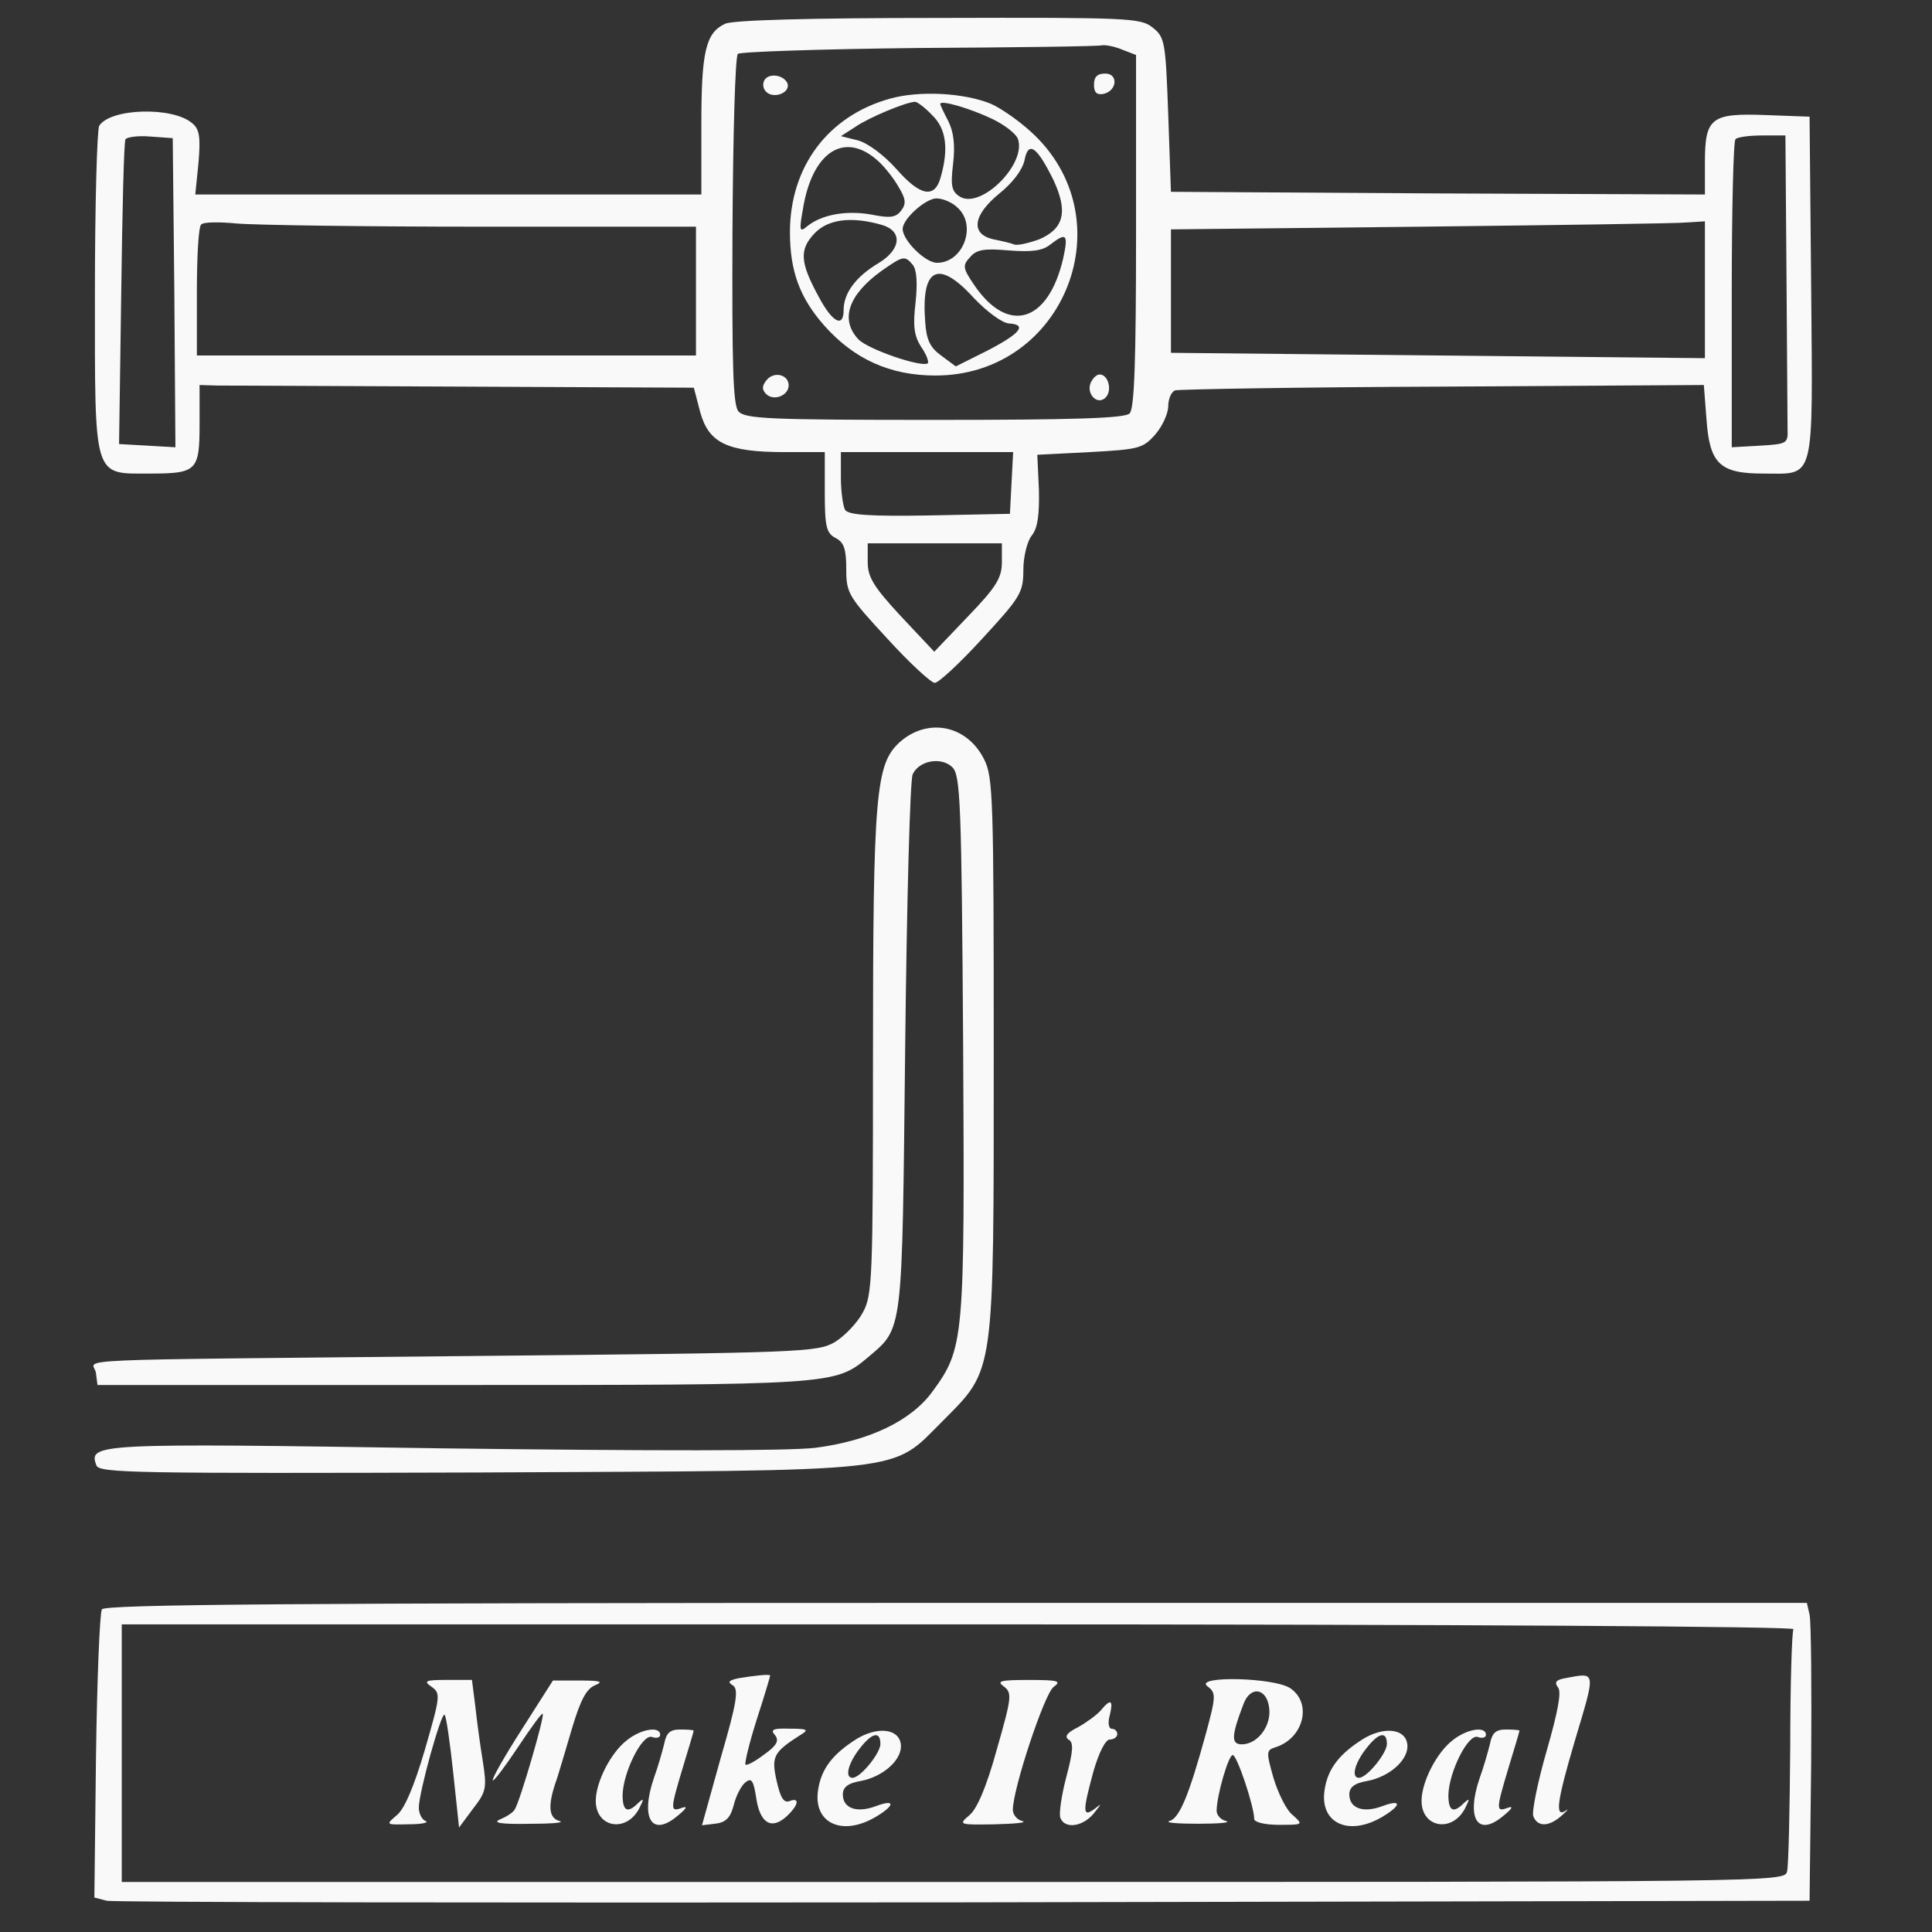 <?xml version="1.0" encoding="UTF-8" standalone="no"?>
<svg
   version="1.1"
   width="1080"
   height="1080"
   viewBox="0 0 1080 1080"
   xml:space="preserve"
   id="svg21"
   sodipodi:docname="logo2.svg"
   inkscape:version="1.3 (0e150ed6c4, 2023-07-21)"
   xmlns:inkscape="http://www.inkscape.org/namespaces/inkscape"
   xmlns:sodipodi="http://sodipodi.sourceforge.net/DTD/sodipodi-0.dtd"
   xmlns="http://www.w3.org/2000/svg"
   xmlns:svg="http://www.w3.org/2000/svg"><rect x="0" y="0" width="1080" height="1080" fill="#333333" stroke="none"/><sodipodi:namedview
   id="namedview21"
   pagecolor="#ffffff"
   bordercolor="#000000"
   borderopacity="0.25"
   inkscape:showpageshadow="2"
   inkscape:pageopacity="0.0"
   inkscape:pagecheckerboard="0"
   inkscape:deskcolor="#d1d1d1"
   inkscape:zoom="0.71203704"
   inkscape:cx="462.75683"
   inkscape:cy="490.84525"
   inkscape:window-width="2400"
   inkscape:window-height="1421"
   inkscape:window-x="2391"
   inkscape:window-y="-9"
   inkscape:window-maximized="1"
   inkscape:current-layer="svg21" />&#10;<desc
   id="desc1">Created with Fabric.js 5.2.4</desc>&#10;<defs
   id="defs1"><rect
   x="391.768"
   y="709.553"
   width="307.357"
   height="42.702"
   id="rect22" />&#10;</defs>&#10;&#10;<g
   transform="matrix(1 0 0 1 540 540)"
   id="bca7d677-71fe-4c16-9acf-76170ff8a13b">&#10;</g>&#10;<g
   transform="matrix(0.3,0,0,-0.3,532.939,195.838)"
   id="g1"
   style="fill:#f9f9f9">&#10;<path
   style="opacity:1;fill:#f9f9f9;fill-rule:nonzero;stroke:none;stroke-width:1;stroke-linecap:butt;stroke-linejoin:miter;stroke-miterlimit:4;stroke-dasharray:none;stroke-dashoffset:0"
   vector-effect="non-scaling-stroke"
   transform="translate(-2499.6,-3479.63)"
   d="m 2074,4088 c -36,-17 -44,-52 -44,-188 v -130 h -471 -472 l 6,59 c 4,48 2,63 -12,74 -36,31 -152,28 -173,-5 -4,-7 -8,-147 -8,-310 0,-351 -4,-338 102,-338 88,0 93,5 93,92 v 73 l 33,-1 c 17,0 225,-1 460,-2 l 428,-2 12,-46 c 16,-57 50,-74 157,-74 h 75 v -75 c 0,-64 3,-76 20,-85 16,-8 20,-21 20,-58 0,-45 4,-51 76,-129 42,-46 82,-83 89,-83 7,0 47,37 89,83 70,76 76,85 76,127 0,25 7,54 16,65 11,14 14,39 13,85 l -3,65 98,5 c 92,5 99,7 122,33 13,15 24,39 24,53 0,13 6,27 13,29 6,2 231,6 498,7 l 487,3 5,-65 c 6,-82 25,-100 106,-100 97,0 92,-21 89,345 l -3,320 -81,3 c -103,4 -114,-5 -114,-89 v -59 l -497,2 -498,3 -5,143 c -5,136 -6,145 -29,163 -22,18 -44,19 -400,18 -237,0 -384,-4 -397,-11 z m 740,-48 26,-10 v -328 c 0,-242 -3,-331 -12,-340 -9,-9 -104,-12 -364,-12 -308,0 -353,2 -365,16 -10,12 -12,85 -11,337 1,176 5,324 10,329 4,4 156,9 337,11 182,1 335,3 342,5 6,1 23,-2 37,-8 z m -1766,-453 2,-288 -52,3 -53,3 4,280 c 2,154 5,284 8,288 3,4 24,7 46,5 l 42,-3 z m 3004,33 c 1,-143 2,-272 2,-287 1,-27 -1,-28 -51,-31 l -53,-3 v 284 c 0,156 3,287 7,290 3,4 26,7 50,7 h 43 z m -2431,90 h 399 v -120 -120 h -465 -465 v 118 c 0,65 3,122 8,126 4,5 34,5 66,2 32,-3 238,-6 457,-6 z m 2279,-117 v -128 l -497,5 -498,5 v 115 115 l 465,5 c 256,3 480,6 498,8 l 32,2 z m -1292,-360 -3,-58 -149,-3 c -113,-2 -151,1 -158,10 -4,7 -8,34 -8,61 v 47 h 160 161 z m -18,-148 c 0,-29 -10,-46 -63,-101 l -63,-66 -62,66 c -51,55 -62,73 -62,101 v 35 h 125 125 z"
   stroke-linecap="round"
   id="path1" />&#10;</g>&#10;<g
   transform="matrix(0.3,0,0,-0.3,433.541,47.692)"
   id="g2"
   style="fill:#f9f9f9">&#10;<path
   style="opacity:1;fill:#f9f9f9;fill-rule:nonzero;stroke:none;stroke-width:1;stroke-linecap:butt;stroke-linejoin:miter;stroke-miterlimit:4;stroke-dasharray:none;stroke-dashoffset:0"
   vector-effect="non-scaling-stroke"
   transform="translate(-2185.57,-3950.02)"
   d="m 2165,3960 c -4,-7 -3,-16 3,-22 14,-14 45,-2 40,15 -6,16 -34,21 -43,7 z"
   stroke-linecap="round"
   id="path2" />&#10;</g>&#10;<g
   transform="matrix(0.13,0,0,-0.13,530.065,363.347)"
   id="g3"
   style="fill:#f9f9f9">&#10;<path
   style="opacity:1;fill:#f9f9f9;fill-rule:nonzero;stroke:none;stroke-width:2.308;stroke-linecap:butt;stroke-linejoin:miter;stroke-miterlimit:4;stroke-dasharray:none;stroke-dashoffset:0"
   vector-effect="non-scaling-stroke"
   d="m -249.005,2371.171 c -267.739,-73.859 -431.613,-293.128 -431.613,-574.715 0,-166.183 41.546,-281.587 147.718,-401.608 126.945,-143.102 281.587,-214.653 477.775,-214.653 558.558,0 821.681,678.579 408.532,1050.182 -50.778,46.162 -126.945,99.248 -168.491,117.713 -117.713,48.47 -309.284,57.702 -433.921,23.081 z m 180.031,-71.551 c 60.01,-57.702 71.551,-143.102 36.929,-265.431 -25.389,-94.632 -87.707,-83.091 -189.263,32.313 -55.394,62.319 -124.637,113.097 -166.183,124.637 l -73.859,18.465 64.627,41.546 c 57.702,39.238 212.345,103.864 253.89,106.172 9.232,0 43.854,-25.389 73.859,-57.702 z m 258.506,-16.157 c 53.086,-25.389 103.864,-64.627 110.788,-87.707 34.621,-108.48 -159.258,-300.052 -249.274,-246.966 -36.929,23.081 -41.546,46.162 -30.005,143.102 9.232,78.475 2.308,136.178 -20.773,182.339 -18.465,34.621 -34.621,69.243 -34.621,73.859 0,18.465 126.945,-18.465 223.885,-64.627 z m -489.316,-182.339 c 25.389,-23.081 64.627,-71.551 85.399,-108.48 32.313,-53.086 34.621,-73.859 11.54,-103.864 -23.081,-30.005 -48.47,-32.313 -129.253,-16.157 -106.172,18.465 -212.344,0 -274.663,-50.778 -32.313,-27.697 -34.621,-18.465 -18.465,71.551 39.238,249.274 180.031,341.598 325.441,207.728 z m 752.438,-80.783 c 62.318,-133.869 46.162,-207.728 -60.01,-253.89 -43.854,-16.157 -92.324,-27.697 -108.48,-23.081 -16.157,6.924 -57.702,16.157 -92.324,23.081 -96.94,23.081 -85.399,103.864 27.697,196.188 57.702,46.162 99.248,101.556 108.48,143.102 16.157,85.399 53.086,60.01 124.637,-85.399 z M 39.507,1902.629 c 85.399,-76.167 25.389,-237.733 -87.707,-237.733 -50.778,0 -147.718,96.94 -147.718,145.41 0,43.854 99.248,131.561 145.41,131.561 25.389,0 66.935,-16.157 90.016,-39.237 z m -327.749,-73.859 c 92.324,-25.389 87.708,-103.864 -9.232,-163.875 -101.556,-60.01 -152.334,-131.561 -152.334,-203.112 0,-78.475 -48.47,-53.086 -106.172,55.394 -80.783,147.718 -85.399,203.112 -20.773,272.355 57.702,62.318 156.95,76.167 288.512,39.237 z M 494.201,1683.36 C 429.574,1406.389 256.467,1355.611 111.058,1570.263 c -48.47,71.551 -50.778,83.091 -16.157,120.021 27.697,32.313 62.318,36.929 166.183,27.697 96.94,-6.924 143.102,-2.308 177.723,25.389 69.243,53.086 78.475,46.162 55.394,-60.01 z m -646.266,-27.697 c 16.157,-20.773 20.773,-76.167 11.54,-161.566 -11.54,-99.248 -6.924,-140.794 23.081,-189.264 23.081,-32.313 34.621,-64.627 30.005,-71.551 -23.081,-20.773 -260.814,60.01 -300.052,103.864 -78.475,85.399 -41.546,191.572 103.864,295.436 90.016,62.319 96.94,64.627 131.561,23.081 z m 263.123,-143.102 c 55.394,-57.702 120.021,-106.172 150.026,-108.48 80.783,-4.616 48.47,-43.854 -94.632,-117.713 l -133.869,-66.935 -62.318,46.162 c -48.47,34.621 -64.627,69.243 -69.243,145.41 -18.465,235.425 57.702,270.047 210.036,101.556 z"
   stroke-linecap="round"
   id="path3" />&#10;</g>&#10;<g
   transform="matrix(0.3,0,0,-0.3,617.286,46.888)"
   id="g4"
   style="fill:#f9f9f9">&#10;<path
   style="opacity:1;fill:#f9f9f9;fill-rule:nonzero;stroke:none;stroke-width:1;stroke-linecap:butt;stroke-linejoin:miter;stroke-miterlimit:4;stroke-dasharray:none;stroke-dashoffset:0"
   vector-effect="non-scaling-stroke"
   transform="translate(-2749.11,-3950.79)"
   d="m 2730,3949 c 0,-14 5,-19 17,-17 26,5 29,38 4,38 -15,0 -21,-6 -21,-21 z"
   stroke-linecap="round"
   id="path4" />&#10;</g>&#10;<g
   transform="matrix(0.3,0,0,-0.3,433.68,215.844)"
   id="g5"
   style="fill:#f9f9f9">&#10;<path
   style="opacity:1;fill:#f9f9f9;fill-rule:nonzero;stroke:none;stroke-width:1;stroke-linecap:butt;stroke-linejoin:miter;stroke-miterlimit:4;stroke-dasharray:none;stroke-dashoffset:0"
   vector-effect="non-scaling-stroke"
   transform="translate(-2186.06,-3442.64)"
   d="m 2169,3454 c -9,-11 -9,-18 -1,-26 14,-14 42,-3 42,16 0,20 -27,27 -41,10 z"
   stroke-linecap="round"
   id="path5" />&#10;</g>&#10;<g
   transform="matrix(0.3,0,0,-0.3,614.536,216.548)"
   id="g6"
   style="fill:#f9f9f9">&#10;<path
   style="opacity:1;fill:#f9f9f9;fill-rule:nonzero;stroke:none;stroke-width:1;stroke-linecap:butt;stroke-linejoin:miter;stroke-miterlimit:4;stroke-dasharray:none;stroke-dashoffset:0"
   vector-effect="non-scaling-stroke"
   transform="translate(-2749.36,-3445.96)"
   d="m 2733,3454 c -8,-21 13,-42 28,-27 13,13 5,43 -11,43 -6,0 -13,-7 -17,-16 z"
   stroke-linecap="round"
   id="path6" />&#10;</g>&#10;<g
   transform="matrix(0.3,0,0,-0.3,303.861,615.034)"
   id="g7"
   style="fill:#f9f9f9">&#10;<path
   style="opacity:1;fill:#f9f9f9;fill-rule:nonzero;stroke:none;stroke-width:1;stroke-linecap:butt;stroke-linejoin:miter;stroke-miterlimit:4;stroke-dasharray:none;stroke-dashoffset:0"
   vector-effect="non-scaling-stroke"
   transform="translate(-1736.2,-2115.63)"
   d="m 2400,2783 c -45,-41 -50,-94 -50,-593 0,-405 -1,-438 -19,-470 -10,-19 -34,-44 -52,-55 -33,-19 -58,-20 -679,-26 -788,-8 -702,-4 -698,-31 l 3,-23 h 660 c 709,0 714,0 775,51 67,57 64,39 70,579 3,270 9,498 14,508 12,26 54,33 74,13 15,-15 17,-66 20,-518 3,-551 2,-564 -57,-645 -40,-55 -118,-92 -218,-105 -50,-6 -300,-6 -698,-1 -648,10 -657,9 -642,-32 6,-14 71,-15 714,-13 815,4 764,-2 864,97 96,97 94,80 94,681 0,476 -1,518 -18,551 -32,64 -105,78 -157,32 z"
   stroke-linecap="round"
   id="path7" />&#10;</g>&#10;<g
   transform="matrix(0.3,0,0,-0.3,532.662,979.782)"
   id="g8"
   style="fill:#f9f9f9">&#10;<path
   style="opacity:1;fill:#f9f9f9;fill-rule:nonzero;stroke:none;stroke-width:1;stroke-linecap:butt;stroke-linejoin:miter;stroke-miterlimit:4;stroke-dasharray:none;stroke-dashoffset:0"
   vector-effect="non-scaling-stroke"
   transform="translate(-2498.69,-940.81)"
   d="m 913,1208 c -4,-7 -9,-131 -11,-275 l -3,-262 23,-6 c 13,-3 732,-4 1598,-3 l 1575,3 3,255 c 1,140 0,265 -3,278 l -5,22 H 2505 c -1256,0 -1585,-3 -1592,-12 z m 3152,-37 c -3,-5 -6,-105 -6,-221 -1,-116 -3,-220 -6,-231 -5,-19 -29,-19 -1554,-19 H 950 v 240 240 h 1561 c 959,0 1558,-4 1554,-9 z"
   stroke-linecap="round"
   id="path8" />&#10;</g>&#10;<g
   transform="matrix(0.3,0,0,-0.3,421.389,978.305)"
   id="g9"
   style="fill:#f9f9f9">&#10;<path
   style="opacity:1;fill:#f9f9f9;fill-rule:nonzero;stroke:none;stroke-width:1;stroke-linecap:butt;stroke-linejoin:miter;stroke-miterlimit:4;stroke-dasharray:none;stroke-dashoffset:0"
   vector-effect="non-scaling-stroke"
   transform="translate(-2099.56,-949.1)"
   d="m 2071,1083 c -18,-4 -21,-7 -11,-13 12,-7 8,-32 -22,-135 l -35,-126 25,3 c 19,2 28,11 34,34 4,17 14,37 22,43 11,9 15,4 20,-29 7,-47 28,-60 56,-35 23,21 26,37 6,29 -11,-4 -17,7 -24,38 -10,45 -6,53 44,85 17,10 14,12 -20,12 -31,1 -36,-2 -27,-12 8,-10 4,-19 -20,-36 -17,-13 -32,-21 -35,-19 -2,2 7,40 21,84 14,43 25,80 25,82 0,3 -29,0 -59,-5 z"
   stroke-linecap="round"
   id="path9" />&#10;</g>&#10;<g
   transform="matrix(0.3,0,0,-0.3,872.852,978.212)"
   id="g10"
   style="fill:#f9f9f9">&#10;<path
   style="opacity:1;fill:#f9f9f9;fill-rule:nonzero;stroke:none;stroke-width:1;stroke-linecap:butt;stroke-linejoin:miter;stroke-miterlimit:4;stroke-dasharray:none;stroke-dashoffset:0"
   vector-effect="non-scaling-stroke"
   transform="translate(-3565.45,-949.45)"
   d="m 3572,1083 c -17,-3 -20,-8 -13,-17 7,-8 0,-45 -21,-118 -17,-59 -28,-114 -25,-122 8,-21 30,-20 54,2 10,9 13,13 6,8 -20,-13 -16,17 17,129 40,134 41,129 -18,118 z"
   stroke-linecap="round"
   id="path10" />&#10;</g>&#10;<g
   transform="matrix(0.3,0,0,-0.3,244.428,980.336)"
   id="g11"
   style="fill:#f9f9f9">&#10;<path
   style="opacity:1;fill:#f9f9f9;fill-rule:nonzero;stroke:none;stroke-width:1;stroke-linecap:butt;stroke-linejoin:miter;stroke-miterlimit:4;stroke-dasharray:none;stroke-dashoffset:0"
   vector-effect="non-scaling-stroke"
   transform="translate(-1524.36,-942.5)"
   d="m 1514,1067 c 17,-12 16,-18 -13,-118 -20,-68 -38,-110 -52,-121 -21,-18 -21,-18 22,-17 24,0 38,3 32,6 -7,2 -13,14 -13,25 0,28 42,179 48,173 3,-2 10,-51 16,-107 l 11,-103 26,35 c 25,32 26,39 18,90 -5,30 -11,76 -14,103 l -6,47 h -47 c -40,0 -44,-2 -28,-13 z"
   stroke-linecap="round"
   id="path11" />&#10;</g>&#10;<g
   transform="matrix(0.3,0,0,-0.3,305.315,979.505)"
   id="g12"
   style="fill:#f9f9f9">&#10;<path
   style="opacity:1;fill:#f9f9f9;fill-rule:nonzero;stroke:none;stroke-width:1;stroke-linecap:butt;stroke-linejoin:miter;stroke-miterlimit:4;stroke-dasharray:none;stroke-dashoffset:0"
   vector-effect="non-scaling-stroke"
   transform="translate(-1722.43,-945.41)"
   d="m 1677,988 c -32,-50 -56,-92 -54,-95 2,-2 23,26 47,62 24,36 44,64 46,62 4,-4 -42,-162 -52,-178 -3,-6 -16,-14 -28,-19 -14,-6 2,-9 54,-8 41,0 67,2 58,5 -20,5 -23,26 -9,69 6,16 19,62 31,102 16,54 27,75 43,82 17,7 11,9 -28,9 h -50 z"
   stroke-linecap="round"
   id="path12" />&#10;</g>&#10;<g
   transform="matrix(0.3,0,0,-0.3,564.722,979.505)"
   id="g13"
   style="fill:#f9f9f9">&#10;<path
   style="opacity:1;fill:#f9f9f9;fill-rule:nonzero;stroke:none;stroke-width:1;stroke-linecap:butt;stroke-linejoin:miter;stroke-miterlimit:4;stroke-dasharray:none;stroke-dashoffset:0"
   vector-effect="non-scaling-stroke"
   transform="translate(-2565.12,-945.33)"
   d="m 2553,1068 c 16,-12 15,-20 -13,-118 -19,-69 -37,-111 -51,-122 -21,-18 -19,-18 47,-17 38,1 61,3 52,6 -10,2 -18,12 -18,21 0,39 59,217 76,229 15,11 9,13 -46,13 -53,0 -61,-2 -47,-12 z"
   stroke-linecap="round"
   id="path13" />&#10;</g>&#10;<g
   transform="matrix(0.3,0,0,-0.3,690.697,979.366)"
   id="g14"
   style="fill:#f9f9f9">&#10;<path
   style="opacity:1;fill:#f9f9f9;fill-rule:nonzero;stroke:none;stroke-width:1;stroke-linecap:butt;stroke-linejoin:miter;stroke-miterlimit:4;stroke-dasharray:none;stroke-dashoffset:0"
   vector-effect="non-scaling-stroke"
   transform="translate(-2975.3,-945.74)"
   d="m 2923,1068 c 16,-12 16,-18 -3,-88 -31,-113 -49,-158 -68,-163 -9,-3 15,-5 53,-5 39,0 62,2 53,5 -10,2 -18,11 -18,19 0,28 22,104 30,104 8,0 40,-96 40,-119 0,-6 19,-11 46,-11 45,0 46,0 26,18 -12,9 -27,40 -36,69 -14,50 -14,52 5,58 51,17 67,81 27,109 -29,21 -182,24 -155,4 z m 115,-41 c 4,-33 -22,-67 -51,-67 -20,0 -20,15 3,75 13,35 44,30 48,-8 z"
   stroke-linecap="round"
   id="path14" />&#10;</g>&#10;<g
   transform="matrix(0.3,0,0,-0.3,608.529,985.944)"
   id="g15"
   style="fill:#f9f9f9">&#10;<path
   style="opacity:1;fill:#f9f9f9;fill-rule:nonzero;stroke:none;stroke-width:1;stroke-linecap:butt;stroke-linejoin:miter;stroke-miterlimit:4;stroke-dasharray:none;stroke-dashoffset:0"
   vector-effect="non-scaling-stroke"
   transform="translate(-2706.56,-924.86)"
   d="m 2729,1024 c -7,-8 -26,-22 -42,-31 -20,-10 -26,-17 -18,-23 10,-5 9,-21 -4,-70 -9,-34 -14,-69 -11,-76 8,-21 41,-17 62,8 15,19 16,20 2,9 -23,-17 -23,-6 -2,71 10,34 22,58 30,58 8,0 14,5 14,10 0,6 -5,10 -10,10 -6,0 -8,11 -4,25 7,29 2,32 -17,9 z"
   stroke-linecap="round"
   id="path15" />&#10;</g>&#10;<g
   transform="matrix(0.3,0,0,-0.3,351.038,993.307)"
   id="g16"
   style="fill:#f9f9f9">&#10;<path
   style="opacity:1;fill:#f9f9f9;fill-rule:nonzero;stroke:none;stroke-width:1;stroke-linecap:butt;stroke-linejoin:miter;stroke-miterlimit:4;stroke-dasharray:none;stroke-dashoffset:0"
   vector-effect="non-scaling-stroke"
   transform="translate(-1870,-901.66)"
   d="m 1868,970 c -30,-23 -58,-78 -58,-113 0,-50 57,-60 81,-14 9,18 9,20 -2,10 -20,-20 -29,-15 -29,15 1,43 37,115 55,108 8,-3 15,-1 15,4 0,17 -36,11 -62,-10 z"
   stroke-linecap="round"
   id="path16" />&#10;</g>&#10;<g
   transform="matrix(0.3,0,0,-0.3,375.02,993.469)"
   id="g17"
   style="fill:#f9f9f9">&#10;<path
   style="opacity:1;fill:#f9f9f9;fill-rule:nonzero;stroke:none;stroke-width:1;stroke-linecap:butt;stroke-linejoin:miter;stroke-miterlimit:4;stroke-dasharray:none;stroke-dashoffset:0"
   vector-effect="non-scaling-stroke"
   transform="translate(-1947.49,-901.11)"
   d="m 1935,963 c -4,-16 -12,-44 -19,-63 -26,-76 -4,-112 45,-70 16,13 18,18 7,14 -22,-8 -22,-4 2,76 11,36 20,66 20,68 0,1 -11,2 -25,2 -19,0 -26,-6 -30,-27 z"
   stroke-linecap="round"
   id="path17" />&#10;</g>&#10;<g
   transform="matrix(0.3,0,0,-0.3,480.315,994.161)"
   id="g18"
   style="fill:#f9f9f9">&#10;<path
   style="opacity:1;fill:#f9f9f9;fill-rule:nonzero;stroke:none;stroke-width:1;stroke-linecap:butt;stroke-linejoin:miter;stroke-miterlimit:4;stroke-dasharray:none;stroke-dashoffset:0"
   vector-effect="non-scaling-stroke"
   transform="translate(-2290.55,-898.81)"
   d="m 2285,972 c -44,-28 -65,-55 -71,-94 -10,-62 44,-88 107,-51 37,22 37,34 0,20 -35,-13 -61,-4 -61,22 0,13 9,21 33,25 43,8 79,41 75,69 -4,29 -44,33 -83,9 z m 45,-9 c 0,-17 -37,-63 -52,-63 -15,0 -8,27 13,54 23,30 39,34 39,9 z"
   stroke-linecap="round"
   id="path18" />&#10;</g>&#10;<g
   transform="matrix(0.3,0,0,-0.3,763.448,994.161)"
   id="g19"
   style="fill:#f9f9f9">&#10;<path
   style="opacity:1;fill:#f9f9f9;fill-rule:nonzero;stroke:none;stroke-width:1;stroke-linecap:butt;stroke-linejoin:miter;stroke-miterlimit:4;stroke-dasharray:none;stroke-dashoffset:0"
   vector-effect="non-scaling-stroke"
   transform="translate(-3210.55,-898.81)"
   d="m 3205,972 c -44,-28 -65,-55 -71,-94 -10,-62 44,-88 107,-51 37,22 37,34 0,20 -35,-13 -61,-4 -61,22 0,13 9,21 33,25 43,8 79,41 75,69 -4,29 -44,33 -83,9 z m 45,-9 c 0,-17 -37,-63 -52,-63 -15,0 -8,27 13,54 23,30 39,34 39,9 z"
   stroke-linecap="round"
   id="path19" />&#10;</g>&#10;<g
   transform="matrix(0.3,0,0,-0.3,812.657,993.307)"
   id="g20"
   style="fill:#f9f9f9">&#10;<path
   style="opacity:1;fill:#f9f9f9;fill-rule:nonzero;stroke:none;stroke-width:1;stroke-linecap:butt;stroke-linejoin:miter;stroke-miterlimit:4;stroke-dasharray:none;stroke-dashoffset:0"
   vector-effect="non-scaling-stroke"
   transform="translate(-3370,-901.66)"
   d="m 3368,970 c -30,-23 -58,-78 -58,-113 0,-50 57,-60 81,-14 9,18 9,20 -2,10 -20,-20 -29,-15 -29,15 1,43 37,115 55,108 8,-3 15,-1 15,4 0,17 -36,11 -62,-10 z"
   stroke-linecap="round"
   id="path20" />&#10;</g>&#10;<g
   transform="matrix(0.3,0,0,-0.3,836.638,993.469)"
   id="g21"
   style="fill:#f9f9f9">&#10;<path
   style="opacity:1;fill:#f9f9f9;fill-rule:nonzero;stroke:none;stroke-width:1;stroke-linecap:butt;stroke-linejoin:miter;stroke-miterlimit:4;stroke-dasharray:none;stroke-dashoffset:0"
   vector-effect="non-scaling-stroke"
   transform="translate(-3447.49,-901.11)"
   d="m 3435,963 c -4,-16 -12,-44 -19,-63 -26,-76 -4,-112 45,-70 16,13 18,18 7,14 -22,-8 -22,-4 2,76 11,36 20,66 20,68 0,1 -11,2 -25,2 -19,0 -26,-6 -30,-27 z"
   stroke-linecap="round"
   id="path21" />&#10;</g>&#10;</svg>
